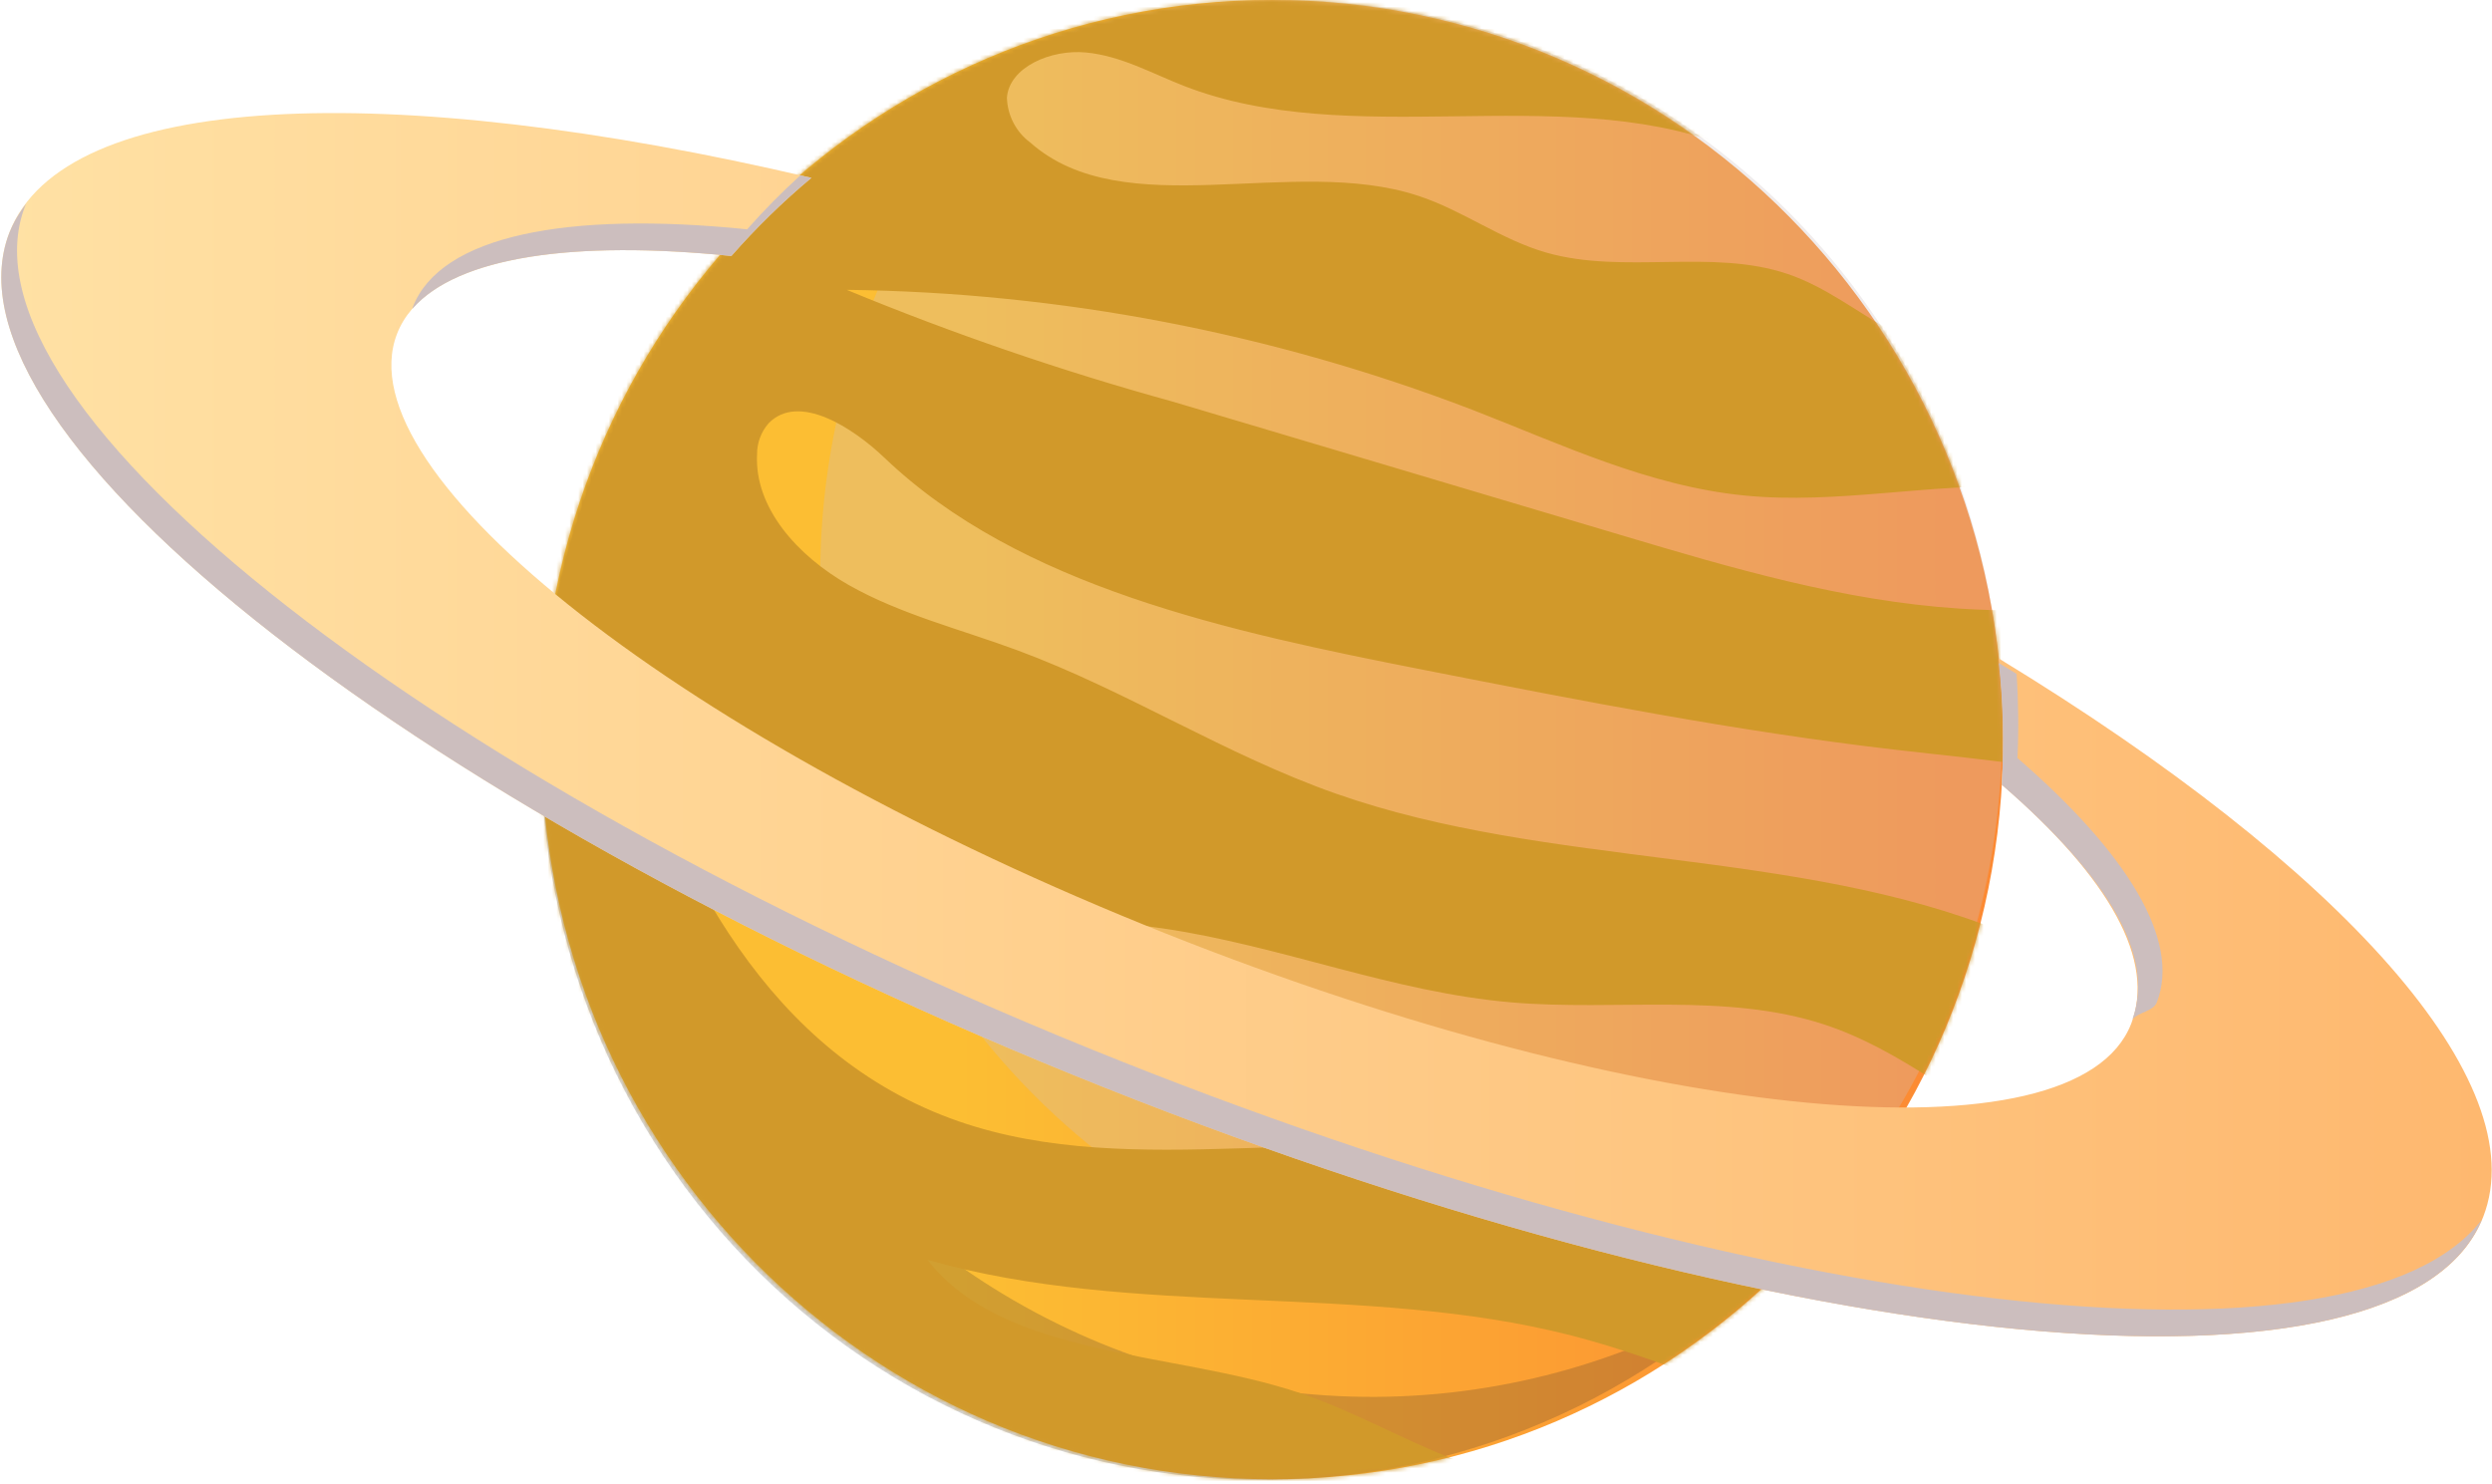 <svg width="571" height="340" viewBox="0 0 571 340" fill="none" xmlns="http://www.w3.org/2000/svg">
<path d="M291.5 339C384.008 339 459 263.112 459 169.5C459 75.888 384.008 0 291.5 0C198.992 0 124 75.888 124 169.5C124 263.112 198.992 339 291.5 339Z" fill="url(#paint0_linear_28_5)"/>
<g style="mix-blend-mode:multiply" opacity="0.2">
<path d="M229.638 296.446C207.476 283.034 188.721 264.553 174.874 242.482C161.027 220.412 152.473 195.364 149.896 169.343C147.318 143.323 150.79 117.053 160.032 92.635C169.275 68.217 184.031 46.33 203.121 28.726C183.463 40.889 166.532 57.079 153.411 76.258C140.29 95.437 131.271 117.181 126.93 140.097C122.589 163.013 123.023 186.595 128.204 209.331C133.384 232.067 143.198 253.456 157.015 272.126C170.832 290.797 188.347 306.336 208.439 317.749C228.53 329.162 250.754 336.196 273.686 338.401C296.618 340.606 319.751 337.933 341.604 330.553C363.456 323.173 383.545 311.249 400.583 295.546C374.877 311.466 345.364 319.965 315.234 320.123C285.105 320.282 255.506 312.095 229.638 296.446V296.446Z" fill="#222226"/>
</g>
<g style="mix-blend-mode:overlay" opacity="0.3">
<path d="M378.149 23.69C357.799 11.364 335.065 3.626 311.496 1.006C287.927 -1.614 264.078 0.945 241.573 8.507C213.684 34.392 195.402 69.183 189.776 107.073C184.151 144.963 191.523 183.662 210.662 216.712C229.801 249.761 259.55 275.162 294.945 288.677C330.339 302.191 369.238 303 405.151 290.971C424.137 273.332 438.792 251.443 447.947 227.049C457.102 202.656 460.504 176.433 457.881 150.472C455.259 124.511 446.684 99.53 432.842 77.52C418.999 55.511 400.272 37.082 378.153 23.704L378.149 23.69Z" fill="#CCBEBE"/>
</g>
<mask id="mask0_28_5" style="mask-type:alpha" maskUnits="userSpaceOnUse" x="124" y="0" width="335" height="339">
<path d="M459 169.5C459 263.112 384.008 339 291.5 339C198.992 339 124 263.112 124 169.5C124 75.888 198.992 -6.10352e-05 291.5 -6.10352e-05C384.008 -6.10352e-05 459 75.888 459 169.5Z" fill="#C4C4C4"/>
</mask>
<g mask="url(#mask0_28_5)">
<g style="mix-blend-mode:multiply">
<path d="M352.821 -4.032C374.951 -3.741 396.889 -7.581 418.996 -8.461C425.589 -9.085 432.239 -8.366 438.553 -6.344C450.051 -1.899 455.444 9.286 463.327 17.789C485.509 41.751 525.803 43.43 560.287 50.616C597.086 58.072 631.54 74.49 660.675 98.452C634.388 110.974 601.362 103.347 574.702 91.457C548.043 79.568 522.998 63.468 493.514 58.674C473.972 55.491 453.26 57.48 434.594 51.511C420.544 47.003 408.775 38.309 395.019 33.208C356.493 18.883 309.487 34.577 271.256 19.679C263.89 16.802 256.848 12.791 248.815 12.027C240.782 11.264 231.257 15.386 230.718 22.373C230.776 24.384 231.286 26.354 232.21 28.135C233.134 29.915 234.447 31.458 236.049 32.647C257.551 51.722 296.183 35.404 324.967 44.87C335.27 48.257 343.881 54.898 354.337 57.894C372.013 62.959 392.262 56.907 409.608 62.788C418.352 65.749 425.41 71.447 433.333 75.804C456.241 88.401 484.9 89.165 511.163 95.078C562.097 106.542 606.103 138.08 658.463 142.699C630.181 159.487 591.538 152.909 560.027 141.203C528.517 129.497 497.965 113.067 463.732 111.571C442.407 110.636 421.031 115.654 399.8 113.561C377.681 111.408 357.656 101.779 337.344 93.904C291.521 76.318 243.006 67.017 194.007 66.425C218.391 76.494 243.356 85.053 268.765 92.054L371.341 122.601C396.685 130.161 422.374 137.757 449.092 139.48C467.208 140.65 485.493 139.082 503.531 140.96C521.711 142.772 539.341 148.298 555.353 157.207C575.421 168.571 591.97 185.434 614.878 191.578C637.444 197.622 665.239 193.086 682.137 207.379C640.854 216.837 595.878 222.98 556.331 209.03C536.11 201.895 518.547 189.879 498.24 182.911C477.838 175.912 455.613 174.309 433.859 171.77C397.682 167.548 362.016 160.545 326.413 153.554C281.484 144.733 233.594 134.455 202.649 104.898C195.465 98.038 183.009 89.925 176.119 96.996C174.405 98.944 173.46 101.465 173.468 104.075C172.816 116.29 182.644 127.344 194.443 134.053C206.243 140.761 220.058 144.199 233.048 149.002C258.34 158.357 280.722 172.964 306.207 181.913C354.938 199.023 411.525 194.276 459.117 213.626C482.08 222.965 502.238 237.675 526.635 243.683C565.672 253.293 612.329 239.955 645.159 260.618C625.869 273.152 600.148 274.577 576.05 275.52C538.537 276.98 498.648 277.963 466.219 261.593C449.654 253.237 435.867 240.639 417.935 234.766C395.447 227.405 370.336 231.754 346.406 229.721C319.126 227.405 293.665 216.789 266.644 212.794C250.276 210.379 233.146 210.343 217.897 204.661C189.459 194.069 172.223 165.599 142.059 159.57C155.061 198.887 175.793 241.734 219.63 256.961C260.108 271.019 307.02 256.464 349.227 265.982C369.315 270.51 387.199 280.251 405.829 288.181C448.315 306.258 495.129 315.036 541.408 323.658C560.691 327.714 580.227 330.42 599.877 331.756C574.765 345.177 543.031 343.41 513.637 341.194C483.392 338.918 452.796 336.582 424.079 328.063C402.369 321.617 382.12 311.725 360.111 306.071C312.374 293.807 259.786 302.231 212.504 288.71C230.161 311.371 268.6 309.401 298.021 319.297C310.127 323.372 321.047 329.718 332.902 334.326C343.435 338.18 354.242 341.217 365.229 343.41C413.102 353.854 461.817 359.841 510.766 361.296C486.436 382.673 455.543 394.848 423.348 395.746C375.505 397.418 331.291 376.07 286.96 360.405C261.428 351.384 234.949 344.039 211.075 332.09C184.479 318.124 160.397 299.718 139.84 277.644C101.986 238.65 71.936 192.043 65.82 141.366C63.492 125.077 64.783 108.466 69.599 92.746C80.566 59.509 110.608 33.988 139.471 10.106C161.974 -8.516 186.776 -28.093 217.685 -31.253C244.223 -33.95 266.585 -29.466 291.009 -21.341C311.133 -14.692 330.702 -4.322 352.821 -4.032Z" fill="#D1992A"/>
</g>
</g>
<path d="M568.995 278.847C580.925 248.078 536.888 198.927 457.979 150.896C459.029 160.21 459.193 170.475 458.694 179.835C483.733 201.506 493.867 220.323 488.331 234.599C475.837 266.827 376.752 257.559 267.027 213.9C157.302 170.24 78.477 108.719 90.978 76.491C97.346 60.062 126.28 54.482 167.584 58.667C173.228 52.225 179.358 46.237 185.918 40.758C88.622 17.93 14.713 20.902 2.155 53.286C-15.671 99.269 96.751 187.035 253.299 249.314C409.847 311.594 551.169 324.816 568.995 278.847Z" fill="url(#paint1_linear_28_5)"/>
<g style="mix-blend-mode:multiply">
<path d="M488.619 233.579C490.112 231.9 493.379 231.792 494.21 229.694C499.745 215.415 487.311 195.394 462.271 173.723C462.565 167.291 462.496 160.847 462.064 154.423C460.64 153.542 459.419 152.817 457.979 151.929C459.029 161.243 459.17 170.475 458.671 179.835C483.48 201.299 493.783 219.324 488.619 233.579Z" fill="#CCBEBE"/>
</g>
<g style="mix-blend-mode:multiply">
<path d="M94.579 70.38C94.532 70.502 94.549 70.634 94.502 70.752C104.931 58.806 131.541 55.011 167.585 58.667C173.229 52.225 179.359 46.238 185.919 40.759C185.057 40.559 184.248 40.396 183.379 40.197C179.099 44.088 175.031 48.212 171.195 52.552C129.887 48.367 100.95 53.958 94.579 70.38Z" fill="#CCBEBE"/>
</g>
<g style="mix-blend-mode:multiply">
<path d="M256.906 243.214C100.374 180.928 -12.065 93.169 5.762 47.193C5.838 46.986 5.982 46.814 6.066 46.614C4.455 48.642 3.14 50.894 2.162 53.301C-15.665 99.284 96.757 187.05 253.305 249.329C409.071 311.294 549.759 324.675 568.691 279.489C539.724 317.145 405.154 302.209 256.906 243.214Z" fill="#CCBEBE"/>
</g>
<defs>
<linearGradient id="paint0_linear_28_5" x1="124" y1="169.5" x2="459" y2="169.5" gradientUnits="userSpaceOnUse">
<stop offset="0.285" stop-color="#FCBE33"/>
<stop offset="0.96" stop-color="#FC8A33"/>
</linearGradient>
<linearGradient id="paint1_linear_28_5" x1="0.297" y1="166.078" x2="570.852" y2="166.078" gradientUnits="userSpaceOnUse">
<stop stop-color="#FFE1A4"/>
<stop offset="1" stop-color="#FEB86F"/>
</linearGradient>
</defs>
</svg>
